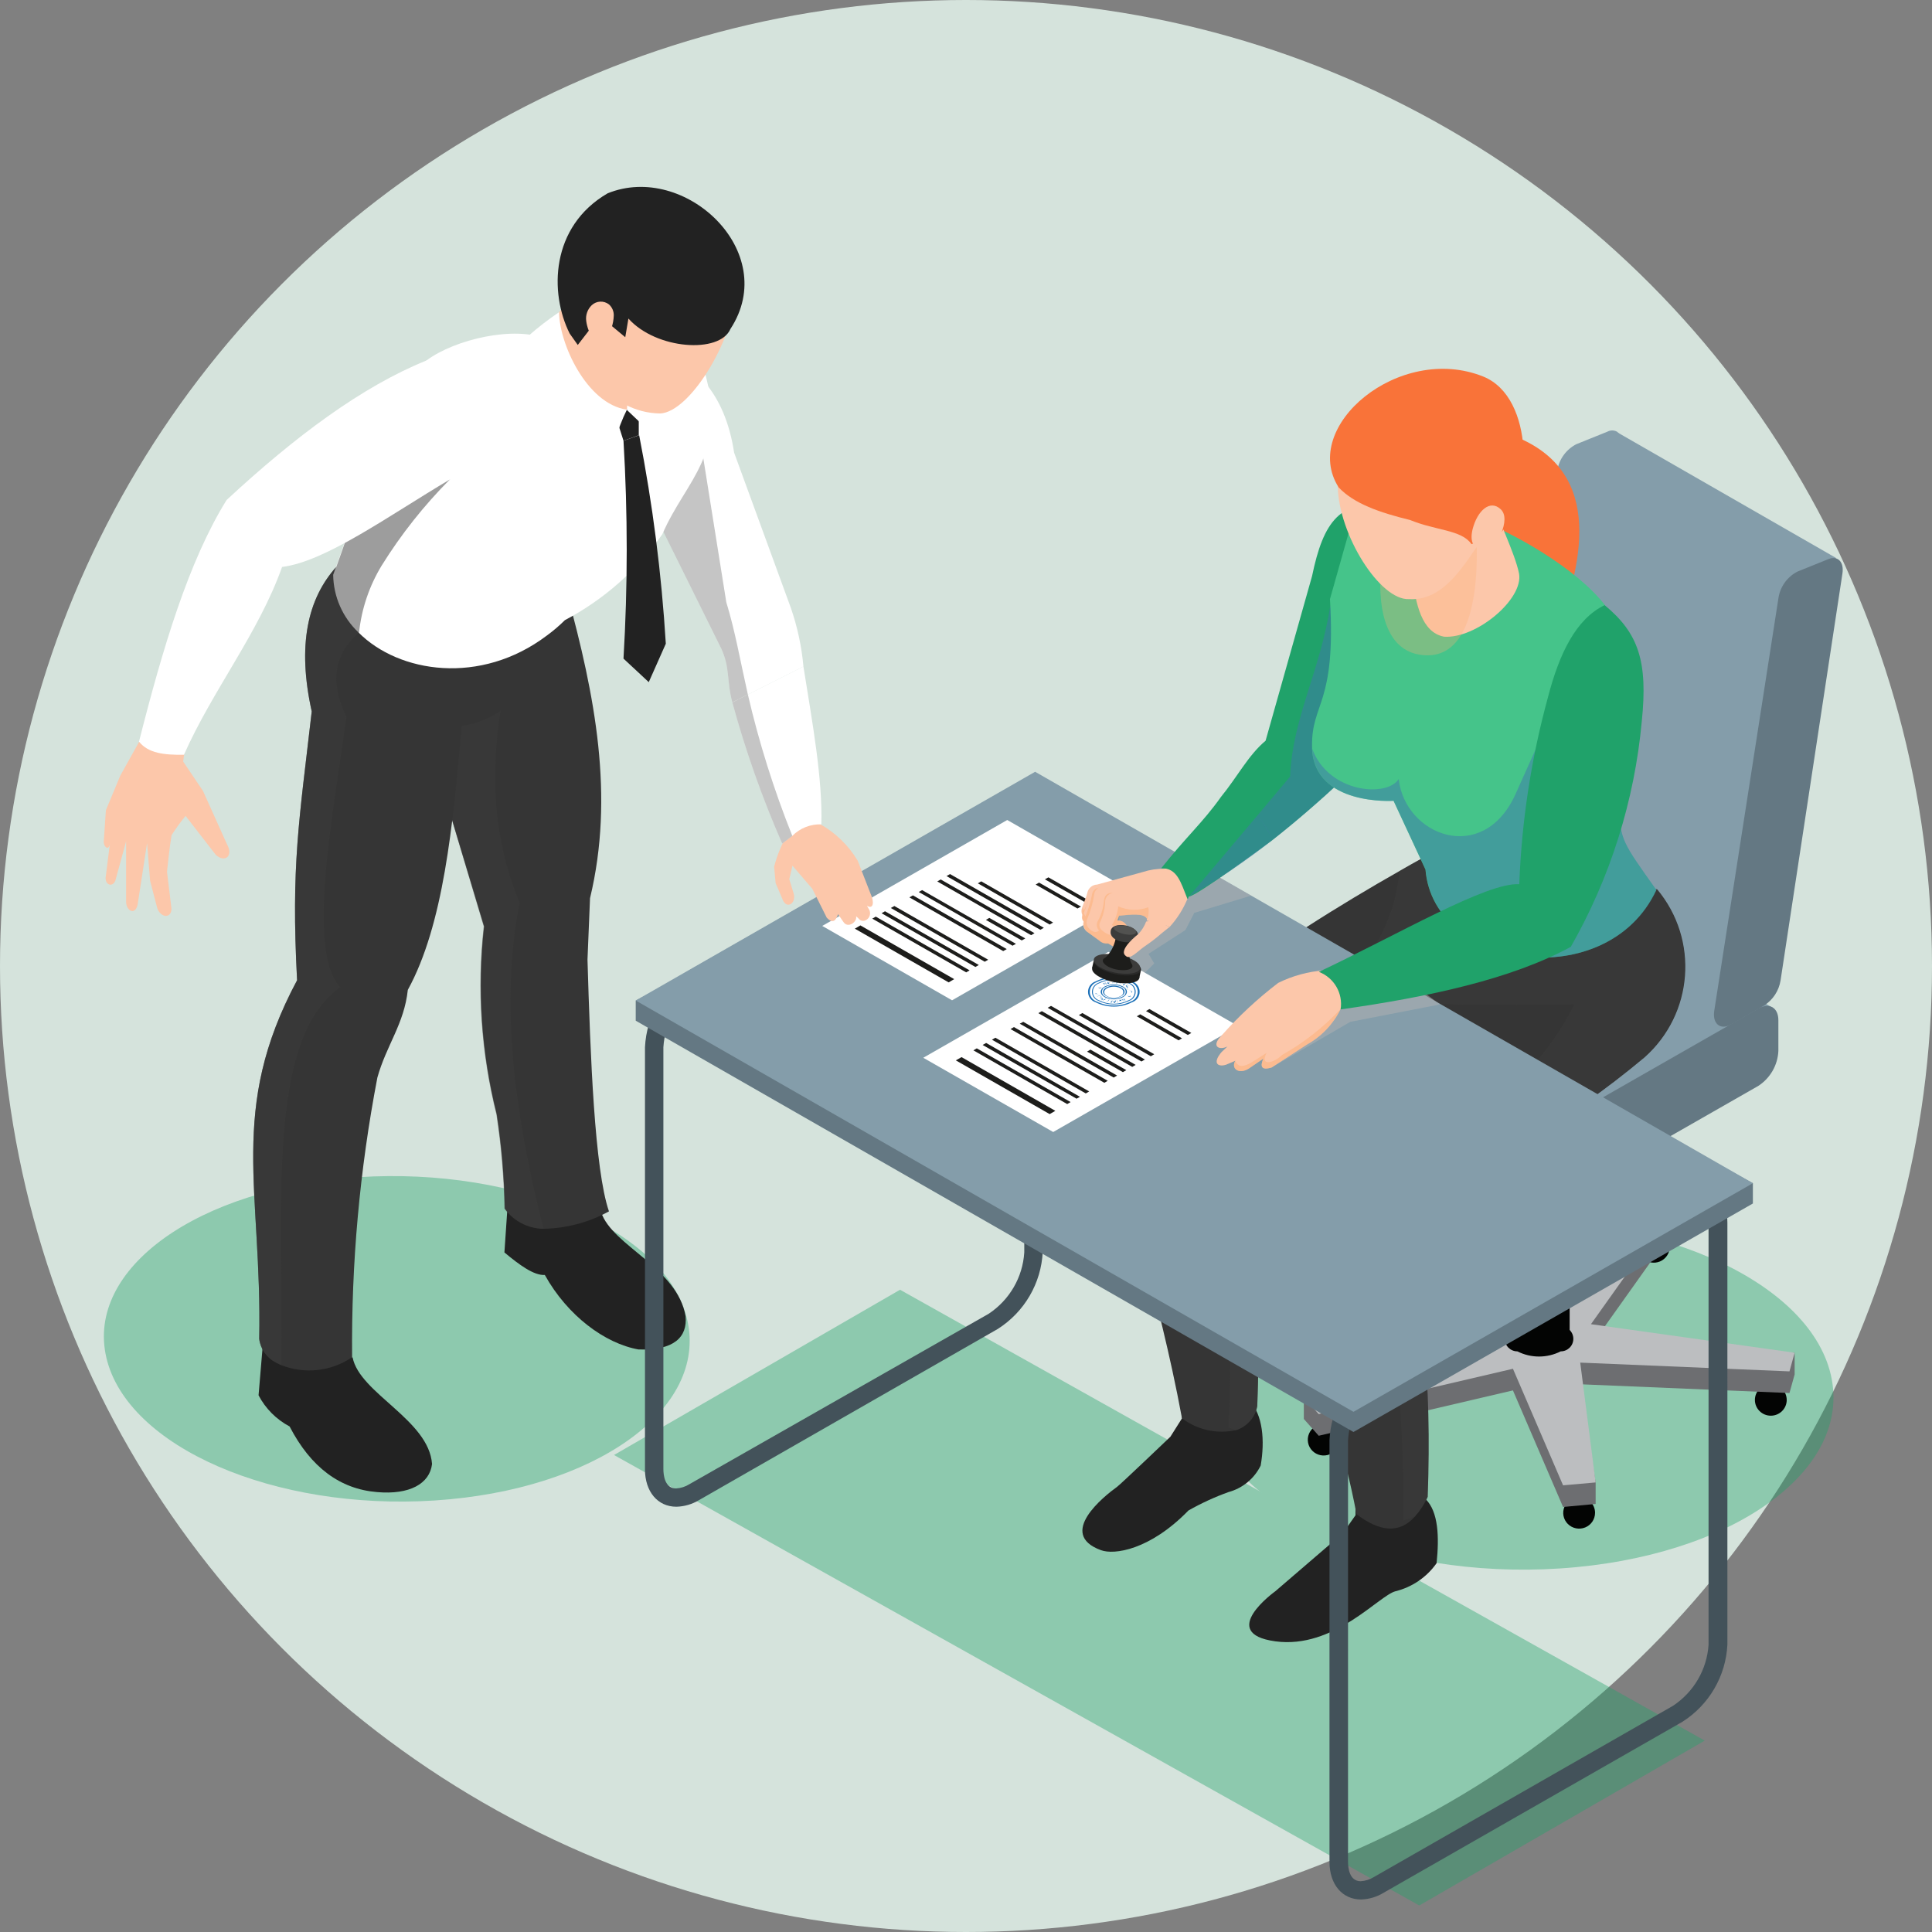<svg xmlns="http://www.w3.org/2000/svg" xmlns:xlink="http://www.w3.org/1999/xlink" width="93" height="93" viewBox="0 0 93 93">
  <rect x="0" y="0" width="93" height="93" fill="#808080" stroke="none"/>
  <defs>
    <rect id="rect-2" width="83.7" height="82.73" x="5" y="9"/>
    <mask id="mask-3" maskContentUnits="userSpaceOnUse" maskUnits="userSpaceOnUse">
      <rect width="93" height="93" x="0" y="0" fill="black"/>
      <use fill="white" xlink:href="#rect-2"/>
    </mask>
  </defs>
  <g>
    <ellipse cx="46.5" cy="46.5" fill="rgb(213,227,220)" rx="46.5" ry="46.5"/>
    <g>
      <use fill="none" xlink:href="#rect-2"/>
      <g mask="url(#mask-3)">
        <g opacity=".4">
          <path fill="rgb(32,162,106)" fill-rule="evenodd" d="M17.26 56.666c-7.714.506-13.148 4.394-12.139 8.691 1.009 4.297 8.084 7.371 15.804 6.871 7.72-.5 13.148-4.394 12.157-8.691-.991-4.297-8.115-7.371-15.822-6.871z"/>
        </g>
        <path fill="rgb(34,34,34)" fill-rule="evenodd" d="M24.451 57.781l-.17 2.507c.723.603 1.416 1.115 1.945 1.085C27.32 63.338 29.119 64.67 30.736 64.959c1.726.054 2.352-.603 2.267-1.591-.395-2.35-3.525-3.387-4.066-5.014l-4.486-.573z"/>
        <g opacity=".4">
          <path fill="rgb(32,162,106)" fill-rule="evenodd" d="M75.096 75.5c8.279-.542 14.114-4.719 13.032-9.329-1.082-4.611-8.68-7.913-16.959-7.371-8.279.542-14.114 4.719-13.026 9.329 1.088 4.611 8.674 7.913 16.953 7.371z"/>
          <path fill="rgb(32,162,106)" fill-rule="evenodd" d="M82.062 83.787L43.325 62.084l-13.768 7.955 38.762 21.684 13.743-7.937z"/>
        </g>
        <path fill="rgb(3,4,3)" fill-rule="evenodd" d="M66.283 61.638c.002.308-.183.586-.469.706-.286.119-.616.056-.837-.161-.22-.217-.287-.544-.169-.828.118-.285.398-.47.708-.47.203-.002.397.077.541.219.144.141.225.334.225.535z"/>
        <path fill="rgb(3,4,3)" fill-rule="evenodd" d="M64.484 69.304c-0.0.308-.187.585-.474.702-.287.117-.617.051-.835-.167-.219-.218-.283-.546-.162-.83s.402-.467.712-.465c.421.003.76.342.76.759z"/>
        <path fill="rgb(3,4,3)" fill-rule="evenodd" d="M76.78 72.824c-0.0.308-.187.585-.474.702-.287.117-.617.051-.835-.167-.219-.218-.283-.546-.162-.83.12-.284.402-.467.712-.465.421.003.76.342.76.759z"/>
        <path fill="rgb(3,4,3)" fill-rule="evenodd" d="M86.007 67.388c-0.0.419-.342.758-.764.759-.422.001-.766-.337-.768-.755-.002-.419.338-.76.76-.763.204-.002.401.078.545.22.145.143.226.337.226.539z"/>
        <path fill="rgb(3,4,3)" fill-rule="evenodd" d="M80.373 60.017c.002.308-.183.586-.469.706-.286.119-.616.056-.837-.161-.22-.217-.287-.544-.169-.828.118-.285.398-.47.708-.47.421-0.0.763.336.766.753z"/>
        <path fill="rgb(109,110,113)" fill-rule="evenodd" d="M80.397 59.426v-1.043l-1.416.633-5.319 4.912-7.714-3.731-1.125-.398v1.043l6.522 4.412-8.583 2.007v1.043l.717.808 9.349-2.182 2.413 5.611 1.568-.145v-1.037l-.742-4.725 10.072.422.249-.898v-1.043l-9.805-.331 3.811-5.358z"/>
        <path fill="rgb(188,190,192)" fill-rule="evenodd" d="M80.397 58.384l-1.416-.41-5.319 4.912-7.714-3.731-1.125.645 6.522 4.412-8.583 3.05.717.808 9.349-2.182 2.413 5.611 1.568-.139-.742-5.768 10.072.422.249-.898-9.805-1.374 3.811-5.358z"/>
        <path fill="rgb(3,4,3)" fill-rule="evenodd" d="M75.127 63.844c.336 0 .608.27.608.603 0 .333-.272.603-.608.603-.655.332-1.43.332-2.085 0-.336 0-.608-.27-.608-.603 0-.333.272-.603.608-.603.655-.332 1.43-.332 2.085 0z"/>
        <rect width="2.948" height="9.414" x="72.61" y="55.033" fill="rgb(3,4,3)" rx="0" ry="0"/>
        <path fill="rgb(132,157,170)" fill-rule="evenodd" d="M73.972 46.185l-11.665 6.678c-.535.307-.973.06-.973-.56.077-1.582.913-3.031 2.249-3.899l10.388-5.948c.541-.307.979-.054.979.56v1.495c-.036.682-.4 1.305-.979 1.675z"/>
        <path fill="rgb(132,157,170)" fill-rule="evenodd" d="M78.045 21.494l-.608 3.936L75.06 41.099c-.084.493-.37.929-.79 1.205l-1.611.922c-.159.108-.359.134-.541.072-.23-.158-.331-.446-.249-.711l.274-1.76 2.62-16.875.201-1.314c.088-.537.426-1.001.912-1.254l1.495-.603c.145-.08.323-.08.468 0 .21.172.292.455.207.711z"/>
        <path fill="rgb(132,157,170)" fill-rule="evenodd" d="M72.221 58.998L61.529 52.863l13.093-10.493 10.735 6.153-13.135 10.475z"/>
        <path fill="rgb(132,157,170)" fill-rule="evenodd" d="M88.378 26.857L77.844 20.807 72.1 43.256l10.589 6.063 5.689-22.462z"/>
        <path fill="rgb(100,120,131)" fill-rule="evenodd" d="M84.627 52.279l-11.683 6.678c-.535.313-.973.06-.973-.554.077-1.582.913-3.031 2.249-3.899l10.406-5.948c.541-.307.979-.06.979.554v1.477c-.03.688-.395 1.319-.979 1.694z"/>
        <path fill="rgb(100,120,131)" fill-rule="evenodd" d="M82.518 48.656l3.094-19.888c.086-.537.425-1.003.912-1.254l1.495-.603c.45-.175.754.139.669.699l-2.978 19.587c-.079.495-.366.933-.79 1.205l-1.617.928c-.498.259-.881-.054-.784-.675z"/>
        <path fill="rgb(34,34,34)" fill-rule="evenodd" d="M60.168 67.46c.608.639.729 1.868.517 3.086-.306.628-.871 1.094-1.55 1.278-.667.24-1.311.536-1.927.886-1.86 1.91-3.58 2.146-4.212 1.91-2.14-.783.158-2.604.778-3.05.182-.133 2.565-2.411 2.565-2.411l.559-.886-.067-1.935 3.1-.91.237 2.031z"/>
        <path fill="rgb(53,53,53)" fill-rule="evenodd" d="M53.773 53.393c.407 4.821 1.927 8.438 3.124 14.88.742.562 1.697.77 2.608.567.526-.173.915-.617 1.015-1.157.188-5.509.146-9.769-1.392-13.325 4.662-2.037 10.832-2.682 14.631-5.834 1.483-1.266 2.595-2.411 2.948-3.58.182-.562.15-1.171-.091-1.712-.154-.331-.359-.636-.608-.904l-1.216-.862-5.234-.741c-.669.35-1.41.753-2.194 1.205C61.73 45.119 53.743 50.428 53.773 53.393z"/>
        <g opacity=".5">
          <path fill="rgb(60,60,59)" fill-rule="evenodd" d="M59.135 68.714l.371.127c.526-.173.915-.617 1.015-1.157.188-5.509.146-9.769-1.392-13.325 4.662-2.037 10.832-2.682 14.631-5.834 1.483-1.266 2.595-2.411 2.948-3.58l-.091-1.712c-.154-.331-.359-.636-.608-.904l-1.216-.862-5.234-.741c-.669.35-1.41.753-2.194 1.205-.401 4.882-5.191 8.323-10.504 11.59 2.012 4.55 2.583 9.721 2.273 15.194z"/>
        </g>
        <path fill="rgb(34,34,34)" fill-rule="evenodd" d="M68.629 72.167c.608.603.656 1.808.523 3.08-.472.672-1.174 1.152-1.975 1.35-.801.198-2.96 2.796-5.787 2.411-2.826-.386 0-2.411 0-2.411l3.252-2.796.608-.862v-1.808l3.1-.91.28 1.947z"/>
        <path fill="rgb(53,53,53)" fill-rule="evenodd" d="M60.922 56.943c.407 4.821 3.173 9.492 4.376 15.947 1.088.826 2.055.97 2.82.102.25-.28.456-.597.608-.94.195-5.502-.188-10.36-1.72-13.922 4.662-2.031 8.346-4.044 12.157-7.232 2.359-2.097 2.628-5.667.608-8.088l-.523-.078h-.097l-8.552 1.76-1.416 1.585-1.896 2.127c-3.167 3.532-5.975 6.859-6.364 8.739z"/>
        <g opacity=".5">
          <path fill="rgb(60,60,59)" fill-rule="evenodd" d="M67.553 73.192l.541-.199c.25-.28.456-.597.608-.94.195-5.502-.188-10.36-1.72-13.922 4.662-2.031 8.346-4.044 12.157-7.232 2.359-2.097 2.628-5.667.608-8.088l-.523-.078-10.066 3.327-1.896 2.127c1.094.169 3.501.223 8.51.163-1.781 3.731-5.963 6.907-11.075 9.094 2.34 4.026 2.912 9.595 2.857 15.748z"/>
        </g>
        <path fill="rgb(67,82,90)" fill-rule="evenodd" d="M63.997 89.627c0 1.079.614 1.808 1.52 1.808.385-.012.761-.124 1.088-.325l14.388-8.233c1.282-.819 2.086-2.202 2.158-3.713V58.86c0-1.079-.608-1.808-1.52-1.808-.384.011-.759.121-1.088.319l-14.382 8.239c-1.287.815-2.094 2.2-2.164 3.713v20.304zm16.989-31.49c.194-.121.416-.191.644-.205.565 0 .632.657.614.934v20.304c-.076 1.195-.713 2.286-1.72 2.947l-14.382 8.233c-.194.122-.415.192-.644.205-.547 0-.608-.651-.608-.934V69.322c.075-1.196.709-2.288 1.714-2.953l14.382-8.233z"/>
        <path fill="rgb(67,82,90)" fill-rule="evenodd" d="M31.046 70.721c0 1.079.608 1.808 1.514 1.808.385-.01.76-.12 1.088-.319l14.382-8.239c1.285-.817 2.091-2.201 2.164-3.713V39.954c0-1.079-.608-1.808-1.513-1.808-.385.007-.761.117-1.088.319l-14.388 8.233c-1.282.819-2.086 2.202-2.158 3.713v20.31zm16.989-31.49c.194-.122.415-.192.644-.205.565 0 .626.651.626.934v20.328c-.075 1.196-.709 2.288-1.714 2.953l-14.406 8.203c-.194.122-.415.192-.644.205-.547 0-.608-.657-.608-.934V50.41c.073-1.195.708-2.286 1.714-2.947l14.388-8.233z"/>
        <path fill="rgb(100,120,131)" fill-rule="evenodd" d="M84.378 57.932L65.152 68.931 30.602 49.133v-.97l19.226-10.035 34.55 18.828v.976z"/>
        <path fill="rgb(132,157,170)" fill-rule="evenodd" d="M84.378 56.955L65.152 67.96 30.602 48.162l19.226-11.011L84.378 56.955z"/>
        <g opacity=".5">
          <path fill="rgb(178,178,178)" fill-rule="evenodd" d="M61.207 51.387l3.793-2.2 4.316-.838-2.523-1.874-3.197 1.181-2.389 3.731z"/>
        </g>
        <g opacity=".5">
          <path fill="rgb(178,178,178)" fill-rule="evenodd" d="M54.837 47.095l.723-.717-.274-.464 1.775-1.145.425-.826 2.741-.832-2.741-1.567-2.279 1.41-1.325 1.127-.109 1.531-.122.753 1.185.729z"/>
        </g>
        <path fill="rgb(32,162,106)" fill-rule="evenodd" d="M66.939 24.332c-2.431-.362-3.234.765-3.781 3.399l-2.237 7.925c-.833.699-1.343 1.718-2.158 2.718l2.504 2.049c1.149-.904 2.279-1.886 3.416-2.947l1.319-4.532 1.641-5.653.942-1.724-1.647-1.235z"/>
        <g opacity=".5">
          <path fill="rgb(63,118,171)" fill-rule="evenodd" d="M66.003 32.945l-1.963-3.815c-.486 3.17-1.824 5.424-1.939 8.251l-1.872 2.23 1.039.814c1.149-.904 2.279-1.886 3.416-2.947l1.319-4.532z"/>
        </g>
        <path fill="rgb(249,115,57)" fill-rule="evenodd" d="M72.422 20.825c4.863 1.561 3.817 6.105 2.504 9.643l-3.422-3.194.918-6.449z"/>
        <path fill="rgb(69,196,138)" fill-rule="evenodd" d="M63.158 35.952c-.003.03-.003.06 0 .09.115 2.766 3.921 2.507 3.921 2.507l1.538 3.309c.389 4.821 8.759 6.027 11.111.982-1.696-2.381-1.696-2.381-1.824-4.014.134-.434.249-.862.346-1.272.769-2.836.41-5.857-1.003-8.438-1.374-1.766-4.462-3.532-6.407-4.219l-5.665-.151-1.155 4.092c.304 5.129-.9 4.954-.863 7.112z"/>
        <path fill="rgb(252,199,170)" fill-rule="evenodd" d="M71.778 23.922c.31 1.055 1.137 2.676 1.343 3.682.231 1.235-2.067 3.152-3.611 3.044-1.088-.211-1.362-1.597-1.526-2.875l3.793-3.851z"/>
        <g opacity=".3">
          <path fill="rgb(252,175,117)" fill-rule="evenodd" d="M70.987 24.724s.906 7.395-2.675 6.786c-2.334-.398-1.824-4.219-1.824-4.219l4.498-2.567z"/>
        </g>
        <path fill="rgb(252,199,170)" fill-rule="evenodd" d="M68.732 17.956c-3.592.494-4.699 2.586-4.34 5.424.043 2.375 2.036 5.521 3.428 5.46 1.982.108 2.96-2.188 4.656-4.647 1.307-4.044-.407-6.696-3.744-6.238z"/>
        <path fill="rgb(249,115,57)" fill-rule="evenodd" d="M64.441 23.464c.735.777 1.951 1.205 3.434 1.567 1.258.518 2.474.464 2.96 1.163l1.459-.603c1.465-1.675 1.611-6.455-.9-7.467-4.036-1.615-8.826 2.405-6.954 5.34z"/>
        <path fill="rgb(252,199,170)" fill-rule="evenodd" d="M70.89 25.459c.225-.868.833-1.44 1.355-.94.243.235.225.663 0 1.205-.113.352-.416.611-.784.669-.492.084-.742-.259-.571-.934z"/>
        <g opacity=".5">
          <path fill="rgb(63,118,171)" fill-rule="evenodd" d="M63.165 36.042c.115 2.766 3.921 2.507 3.921 2.507l1.538 3.309c.389 4.821 8.759 6.027 11.111.982-1.696-2.381-1.696-2.381-1.824-4.014.134-.434.249-.862.346-1.272l-3.38-3.616-1.951 4.345c-1.58 3.381-5.294 1.935-5.598-.783-.553.892-3.367.687-4.164-1.458z"/>
        </g>
        <g opacity=".5">
          <path fill="rgb(252,175,117)" fill-rule="evenodd" d="M59.463 51.061l-.456.193c-.395.108-.577-.078-.316-.464-.018.398.286.398.772.271z"/>
        </g>
        <path fill="rgb(255,255,255)" fill-rule="evenodd" d="M48.485 39.472l6.249 3.58-8.905 5.099-6.249-3.58 8.905-5.099z"/>
        <path fill="rgb(29,29,27)" fill-rule="evenodd" d="M41.416 44.546l4.516 2.586-.267.157-4.516-2.586.267-.157z"/>
        <path fill="rgb(29,29,27)" fill-rule="evenodd" d="M42.157 44.124l4.516 2.586-.164.096-4.522-2.586.17-.096z"/>
        <path fill="rgb(29,29,27)" fill-rule="evenodd" d="M42.601 43.865l4.516 2.586-.164.096-4.516-2.586.164-.096z"/>
        <path fill="rgb(29,29,27)" fill-rule="evenodd" d="M43.051 43.612l4.516 2.586-.164.096-4.522-2.586.17-.096z"/>
        <path fill="rgb(29,29,27)" fill-rule="evenodd" d="M43.945 43.1l4.516 2.586-.17.096-4.516-2.586.17-.096z"/>
        <path fill="rgb(29,29,27)" fill-rule="evenodd" d="M44.388 42.847l4.516 2.586-.164.09-4.516-2.586.164-.09z"/>
        <path fill="rgb(29,29,27)" fill-rule="evenodd" d="M47.622 44.185l1.732.988-.17.096-1.726-.988.164-.096z"/>
        <path fill="rgb(29,29,27)" fill-rule="evenodd" d="M45.282 42.334l4.516 2.586-.164.096-4.516-2.586.164-.096z"/>
        <path fill="rgb(29,29,27)" fill-rule="evenodd" d="M45.732 42.075l4.516 2.586-.17.096-4.516-2.586.17-.096z"/>
        <path fill="rgb(29,29,27)" fill-rule="evenodd" d="M47.233 42.425l3.459 1.983-.164.096-3.459-1.983.164-.096z"/>
        <path fill="rgb(29,29,27)" fill-rule="evenodd" d="M50.017 42.485l2.018 1.157-.17.09-2.012-1.151.164-.096z"/>
        <path fill="rgb(29,29,27)" fill-rule="evenodd" d="M50.467 42.232l2.012 1.151-.164.096-2.018-1.151.17-.096z"/>
        <path fill="rgb(255,255,255)" fill-rule="evenodd" d="M53.354 45.818l6.249 3.574-8.905 5.099-6.255-3.574 8.911-5.099z"/>
        <path fill="rgb(29,29,27)" fill-rule="evenodd" d="M46.285 50.886l4.516 2.586-.274.157-4.516-2.586.274-.157z"/>
        <path fill="rgb(29,29,27)" fill-rule="evenodd" d="M47.02 50.464l4.516 2.586-.164.096-4.516-2.586.164-.096z"/>
        <path fill="rgb(29,29,27)" fill-rule="evenodd" d="M47.47 50.205l4.516 2.592-.164.09-4.522-2.586L47.47 50.205z"/>
        <path fill="rgb(29,29,27)" fill-rule="evenodd" d="M47.914 49.952L52.43 52.538l-.164.096-4.516-2.586.164-.096z"/>
        <path fill="rgb(29,29,27)" fill-rule="evenodd" d="M48.807 49.44l4.516 2.586-.164.096-4.516-2.586.164-.096z"/>
        <path fill="rgb(29,29,27)" fill-rule="evenodd" d="M49.257 49.187l4.516 2.586-.164.096-4.522-2.592.17-.09z"/>
        <path fill="rgb(29,29,27)" fill-rule="evenodd" d="M52.491 50.525l1.726.988-.164.096-1.726-.988.164-.096z"/>
        <path fill="rgb(29,29,27)" fill-rule="evenodd" d="M50.151 48.674l4.516 2.586-.164.096-4.522-2.586.17-.096z"/>
        <path fill="rgb(29,29,27)" fill-rule="evenodd" d="M50.594 48.421l4.516 2.579-.164.096-4.516-2.586.164-.09z"/>
        <path fill="rgb(29,29,27)" fill-rule="evenodd" d="M52.102 48.765l3.459 1.983-.164.096-3.465-1.983.17-.096z"/>
        <path fill="rgb(29,29,27)" fill-rule="evenodd" d="M54.886 48.825l2.012 1.157-.164.096-2.012-1.157.164-.096z"/>
        <path fill="rgb(29,29,27)" fill-rule="evenodd" d="M55.329 48.572l2.018 1.151-.17.096-2.012-1.151.164-.096z"/>
        <path fill="rgb(29,113,184)" fill-rule="evenodd" d="M52.74 48.247c.55.277 1.201.277 1.751 0 .219-.072.366-.275.366-.503 0-.228-.147-.431-.366-.503-.55-.277-1.201-.277-1.751 0-.219.072-.366.275-.366.503 0 .228.147.431.366.503zm-.281-.503c0-.211.135-.398.336-.467.515-.256 1.121-.256 1.635 0 .201.069.336.256.336.467s-.135.398-.336.467c-.515.256-1.121.256-1.635 0-.201-.069-.336-.256-.336-.467z"/>
        <path fill="rgb(29,113,184)" fill-rule="evenodd" d="M52.868 48.174c.47.235 1.025.235 1.495 0 .183-.066.305-.238.305-.431 0-.193-.122-.365-.305-.431-.47-.235-1.025-.235-1.495 0-.183.066-.305.238-.305.431 0 .193.122.365.305.431zm-.261-.431c0-.185.12-.349.298-.407.445-.223.971-.223 1.416 0 .178.057.298.222.298.407 0 .185-.12.349-.298.407-.445.223-.971.223-1.416 0-.178-.057-.298-.222-.298-.407z"/>
        <path fill="rgb(29,113,184)" fill-rule="evenodd" d="M53.172 48c.279.139.608.139.887 0 .249-.145.249-.374 0-.512-.279-.139-.608-.139-.887 0-.249.139-.249.368 0 .512zm-.127-.256c0-.104.065-.196.164-.232.256-.127.558-.127.815 0 .098.036.164.128.164.232 0 .104-.065.196-.164.232-.256.127-.558.127-.815 0-.098-.036-.164-.128-.164-.232z"/>
        <path fill="rgb(29,113,184)" fill-rule="evenodd" d="M53.269 47.379l-.152-.048s.085.078.067.084c-.018.006-.103-.096-.079-.102l.146.048s-.085-.078-.067-.084l.103.102h-.018z"/>
        <path fill="rgb(29,113,184)" fill-rule="evenodd" d="M53.389 47.276c-.001-.004-.003-.008-.005-.012l-.016.005c-.028-.006-.058 0-.081.019h.012c.006.004.013.008.02.01-.02.02-.02.038-.02.038.085.024.085.018.085.018.008-.018.012-.038.009-.058.005-.002.01-.005.015-.008-.006-.005-.013-.009-.02-.012.002.007.004.014.005.021-.024.01-.051.011-.075.002.01-.01.026-.021.049-.029.007.001.014.004.021.007z"/>
        <path fill="rgb(29,113,184)" fill-rule="evenodd" d="M53.53 47.228h-.043v.006h-.049s.091-.018.091-.006z"/>
        <path fill="rgb(29,113,184)" fill-rule="evenodd" d="M53.64 47.216c.018 0 .061.115 0 .09-.006-.003-.012-.005-.018-.006h.042l-.036-.072-.034.068c-.007-0-.013 0-.018.001.021-.034.053-.081.065-.081zm-.046.08l-.002.005h.031c-.011-.003-.02-.004-.029-.005zm-.051.011c.006 0 .016-.007.033-.009-.012.019-.02.034-.02.034l-.012-.024z"/>
        <path fill="rgb(29,113,184)" fill-rule="evenodd" d="M53.773 47.294s0 .048-.043.048c.01-.041.022-.081.036-.12v.042c.014.001.028-.004.039-.011.004.01.005.024.004.042h-.036zm.036 0v.054s-.006.018 0-.054zm-.004-.042c.01-.007.018-.018.022-.031h-.061s.027 0 .039.031z"/>
        <path fill="rgb(29,113,184)" fill-rule="evenodd" d="M53.925 47.324v-.006c.033-.017.067-.029.103-.036l-.103.048s0 .036-.049.036l.049-.042z"/>
        <path fill="rgb(29,113,184)" fill-rule="evenodd" d="M54.126 47.391c-.057.052-.057.048-.06.028-.001-.008-.002-.018-.007-.028.035-.026.072-.05.109-.072l-.055.042.057-.019c-.007.011-.02.026-.045.049zm.045-.049c.008-.013.006-.019.003-.021l.031.01-.034.011z"/>
        <path fill="rgb(29,113,184)" fill-rule="evenodd" d="M54.181 47.445c.041-.019.084-.033.128-.042 0 0-.057.027-.085.058-.015-.004-.029-.009-.043-.016zm.123.02c-.027.004-.054.002-.08-.004-.011.013-.018.026-.012.039h.024s.034-.019.068-.034zm0-0c.03-.014.06-.026.066-.02-.021.01-.043.017-.066.02z"/>
        <path fill="rgb(29,113,184)" fill-rule="evenodd" d="M54.229 47.511h.079l-.005.008c.011-0.0.012.005-.012.021l.012-.021c-.014 0-.046.009-.06.014.006.008.014.016.022.022l-.03.016v-.036l.008-.002c-.005-.007-.01-.014-.014-.022zm.047.052l-.011-.008c.011-.006.019-.011.026-.016l-.015.024zm0 0c.004.003.009.005.013.008h-.018l.005-.008z"/>
        <path fill="rgb(29,113,184)" fill-rule="evenodd" d="M54.296 47.608c.065-.003.13-.003.195 0h-.182v.048s-.018-.042-.012-.048z"/>
        <path fill="rgb(29,113,184)" fill-rule="evenodd" d="M54.521 47.668c-.065.006-.13.006-.195 0h.195z"/>
        <path fill="rgb(29,113,184)" fill-rule="evenodd" d="M54.509 47.722h-.122s.091 0 .091.06c0 .06.006-.018.03-.06z"/>
        <path fill="rgb(29,113,184)" fill-rule="evenodd" d="M54.004 48.09l.152.054s-.091-.078-.073-.084c.018-.006.109.09.085.096l-.152-.048s.091.078.073.084L53.98 48.096l.024-.006z"/>
        <path fill="rgb(29,113,184)" fill-rule="evenodd" d="M53.964 48.181c.023-.021.01-.042.01-.042l-.079-.018c-.007.018-.009.038-.007.057-.006.002-.011.005-.017.009.006.005.013.009.02.011.001.004.002.009.004.013.01-.002.019-.005.026-.007.018 0.0.037-.006.052-.017-.003-.002-.006-.004-.009-.005-.008.008-.022.016-.043.023-.01 0-.021-.002-.03-.006-.002-.007-.003-.014-.003-.02.025-.01.053-.009.077.003z"/>
        <path fill="rgb(29,113,184)" fill-rule="evenodd" d="M53.749 48.259h.049s-.036-.108 0-.108v.108h.049s-.091.012-.097 0z"/>
        <path fill="rgb(29,113,184)" fill-rule="evenodd" d="M53.64 48.289c.024 0 .085-.115.085-.115l-.006-.03c-.01.025-.038.029-.071.03h.041l-.03.066-.03-.066c-.043 0-.012.115.012.115z"/>
        <path fill="rgb(29,113,184)" fill-rule="evenodd" d="M53.475 48.15v.054c-.001.015-0.0.027.003.037l.004-.003c.01-.008.023-.011.036-.01v.048c.014-.039.024-.079.03-.12-.036 0-.036.048-.036.048h-.036c.006-.072 0-.054 0-.054zm.003.091c.007.027.026.033.035.035l-.05-.005c.001-.011.007-.022.015-.029z"/>
        <path fill="rgb(29,113,184)" fill-rule="evenodd" d="M53.36 48.174s-.091.048-.103.042l.097-.054s0-.042.049-.042L53.36 48.174z"/>
        <path fill="rgb(29,113,184)" fill-rule="evenodd" d="M53.112 48.161c-.002.013.011.013.011.013l-.011-.013zm.015-.029h.051c.028-.021.054-.043.079-.066-.018-.006-.061.03-.061.03h-.036c-.015.015-.025.026-.033.036zm-.015.029c.001-.006.005-.015.015-.029h-.04l.025.029z"/>
        <path fill="rgb(29,113,184)" fill-rule="evenodd" d="M53.038 48.042h.036c.005.012.001.025-.008.039-.035-.008-.072-.008-.107 0.0.027-.011.053-.024.078-.039zm.029.039c.015.004.03.009.044.016-.038.023-.079.041-.122.054 0 0 .054-.035.077-.07z"/>
        <path fill="rgb(29,113,184)" fill-rule="evenodd" d="M52.947 48.024l.03-.06.016.02c-.025.02-.036.033-.038.041h-.008zm.052 0h-.044c-.004.015.023.011.044 0zm0 0c.007-.004.013-.008.016-.013l.01.013h-.027zm-.006-.041c.008-.006.016-.013.027-.02v.036c0 .004-.002.008-.004.011l-.022-.027z"/>
        <path fill="rgb(29,113,184)" fill-rule="evenodd" d="M52.971 47.927c-.063.02-.128.035-.195.042l.176-.048v-.042s.024.042.018.048z"/>
        <path fill="rgb(29,113,184)" fill-rule="evenodd" d="M52.728 47.897c.066-.016.133-.026.201-.03-.066.013-.133.023-.201.03z"/>
        <path fill="rgb(29,113,184)" fill-rule="evenodd" d="M52.728 47.843h.128s-.091 0-.109-.042l-.018.042z"/>
        <path fill="rgb(29,113,184)" fill-rule="evenodd" d="M53.251 47.951c.228.121.502.121.729 0 .207-.115.207-.301 0-.416-.228-.121-.502-.121-.729 0-.207.115-.207.301 0 .416zm.036 0c-.182-.109-.182-.271 0-.38.207-.102.45-.102.656 0 .078.031.129.106.129.19 0 .083-.051.159-.129.19-.207.102-.45.102-.656 0z"/>
        <path fill="rgb(29,113,184)" fill-rule="evenodd" d="M53.02 47.572h-.085v.006h-.012s-.061-.03-.036-.048l.055.036s.036-.042.073-.036l-.043.042s.049-.042.049 0z"/>
        <path fill="rgb(29,113,184)" fill-rule="evenodd" d="M54.436 47.981h-.097s-.067-.036-.043-.048l.061.036s.036-.048.067-.036l-.036.042s.055-.018.049.006z"/>
        <path fill="rgb(252,199,170)" fill-rule="evenodd" d="M59.511 40.828l-2.048 1.543-.304.898c-.202.491-.488.943-.845 1.338l-.158-.048-.954-.247c.004-.034.004-.068 0-.102-.164-.265-.766-.187-1.337-.133l-.085.235c.188-.015.367.082.456.247l-.109.187-.438.759-.055.084-.298-.181h-.122c-.112-.008-.217-.055-.298-.133l-.608-.44c-.141-.115-.201-.302-.152-.476-.072-.078-.097-.188-.067-.289v-.048c-.043-.109-.043-.229 0-.338l.213-.567.043-.163c.054-.214.245-.367.468-.374l2.194-.603c.339-.11.695-.163 1.052-.157l2.225-2.23 1.228 1.235z"/>
        <g opacity=".5">
          <path fill="rgb(252,175,117)" fill-rule="evenodd" d="M55.208 44.293c.003-.026.003-.052 0-.078-.164-.265-.766-.187-1.337-.133l-.085.235c.185-.014.36.081.45.241l-.109.187-.608-.211c.173-.273.279-.583.31-.904.458.202.978.218 1.447.042.038.209.015.425-.067.621z"/>
        </g>
        <g opacity=".5">
          <path fill="rgb(252,175,117)" fill-rule="evenodd" d="M53.725 45.034v.494L53.67 45.613l-.298-.181h-.122c-.112-.008-.217-.055-.298-.133l-.608-.44c-.141-.115-.201-.302-.152-.476-.072-.078-.097-.188-.067-.289v-.048c-.043-.109-.043-.229 0-.338l.061.115.255-.603-.274.735.085.157c.145-.36.255-.734.328-1.115.043-.14.164-.244.31-.265-.123.066-.205.188-.219.325-.059.4-.17.791-.328 1.163-.074.163-.041.354.085.482.14.145.346.235.474.084-.11-.118-.136-.289-.067-.434.173-.306.277-.645.304-.994.043-.325.213-.38.438-.38-.195.032-.348.185-.377.38-.003.355-.086.705-.243 1.025-.075.143-.03.319.103.41.179.166.418.253.663.241z"/>
        </g>
        <path fill="rgb(29,29,27)" fill-rule="evenodd" d="M54.843 47.083c-.049.235-.608.319-1.216.193-.608-.127-1.1-.428-1.052-.663.049-.235.608-.319 1.216-.187.608.133 1.1.422 1.052.657z"/>
        <path fill="rgb(29,29,27)" fill-rule="evenodd" d="M54.922 46.704l-2.273-.464-.085.374 2.273.482.085-.392z"/>
        <path fill="rgb(41,41,40)" fill-rule="evenodd" d="M54.922 46.704c-.049.235-.608.319-1.216.193s-1.094-.422-1.045-.657c.049-.235.608-.319 1.216-.193.608.127 1.094.422 1.045.657z"/>
        <path fill="rgb(60,60,59)" fill-rule="evenodd" d="M54.88 46.619c-.049.235-.608.325-1.216.199-.608-.127-1.058-.41-1.009-.645.049-.235.608-.325 1.216-.199.608.127 1.058.392 1.009.645z"/>
        <path fill="rgb(29,29,27)" fill-rule="evenodd" d="M54.509 46.529c-.036.157-.383.217-.772.139-.389-.078-.681-.283-.65-.446s.383-.217.778-.133c.395.084.681.277.644.44z"/>
        <path fill="rgb(29,29,27)" fill-rule="evenodd" d="M54.405 45.33l-.699-.169c-.068.394-.272.752-.577 1.013l1.355.259c-.164-.345-.192-.738-.079-1.103z"/>
        <path fill="rgb(60,60,59)" fill-rule="evenodd" d="M54.77 45.076c-.043.217-.316.344-.735.259-.419-.084-.608-.277-.571-.524.036-.247.371-.331.735-.259.365.072.644.307.571.524z"/>
        <path fill="rgb(82,82,80)" fill-rule="evenodd" d="M54.679 44.884c0 .108-.28.145-.571.078-.292-.066-.517-.199-.492-.307.024-.108.28-.139.608-.078.328.06.48.199.456.307z"/>
        <path fill="rgb(252,199,170)" fill-rule="evenodd" d="M56.314 44.606l-.419.338c-.248.218-.51.419-.784.603-.346.229-.711.681-.924.464-.383-.289.608-1.049.608-1.049.166-.173.294-.378.377-.603.345-.067.702.007.991.205l.152.042z"/>
        <path fill="rgb(32,162,106)" fill-rule="evenodd" d="M55.895 41.798c.772-.03.948.687 1.264 1.471.097-.048 0-.06.079-.115.334 0 3.769-2.525 4.03-2.73-.608-1.157-1.301-2.061-2.504-2.049-.881 1.235-1.641 1.88-2.869 3.423z"/>
        <g opacity=".5">
          <path fill="rgb(63,118,171)" fill-rule="evenodd" d="M57.238 43.154c1.41-.81 2.757-1.722 4.03-2.73-.193-.421-.443-.814-.742-1.169l-3.288 3.899z"/>
        </g>
        <path fill="rgb(252,199,170)" fill-rule="evenodd" d="M66.003 47.608l-1.38.729c-.026.08-.056.159-.091.235-.351.718-.915 1.313-1.617 1.706l-1.708 1.109c-.511.151-.547-.066-.395-.428l-.705.482c-.474.289-.863 0-.644-.38l-.456.193c-.395.108-.577-.078-.316-.464.033-.054.072-.105.115-.151l.28-.265c-.401.199-.808 0-.286-.524.825-.932 1.739-1.781 2.729-2.537.691-.342 1.442-.547 2.213-.603l1.495-.5.766 1.398z"/>
        <path fill="rgb(32,162,106)" fill-rule="evenodd" d="M77.242 29.13c1.641 1.356 2.085 2.718 1.787 5.599-.35 3.815-1.515 7.513-3.416 10.848-2.845 1.549-6.808 2.411-11.081 3.013.125-.772-.311-1.525-1.045-1.808 3.829-1.808 8.09-4.321 9.646-4.219.113-3.042.576-6.061 1.38-8.998.547-2.115 1.355-3.773 2.729-4.436z"/>
        <g opacity=".5">
          <path fill="rgb(252,175,117)" fill-rule="evenodd" d="M64.526 48.578c-.349.717-.911 1.31-1.611 1.7l-1.708 1.109c-.511.151-.547-.066-.395-.428l-.705.482c-.474.289-.863 0-.644-.38.225.554.76.084 1.507-.38-.353.675.365.488.742.102 1.046-.588 1.995-1.332 2.814-2.206z"/>
        </g>
        <path fill="rgb(252,199,170)" fill-rule="evenodd" d="M6.787 35.548l-.991 1.778-.699 1.675L5 40.436c-.048.324.241.559.291.168l-.194 1.544c-.091.434.31.603.456.241l.517-1.892v2.911c0 .434.432.675.553.145l.456-2.965.146 1.808.346 1.326c.176.476.693.5.681 0l-.213-1.76s.122-1.205.219-1.76c.207-.322.432-.632.675-.928l1.453 1.874c.438.404.857.054.547-.494l-1.161-2.579-.881-1.308-.073-.108.128-1-1.884-.711-.274.603z"/>
        <path fill="rgb(252,199,170)" fill-rule="evenodd" d="M41.86 43.829c.128.38-.328.681-.547.368l-.103-.09c.067.265-.389.603-.608.277L40.34 44.004c-.103.325-.261.47-.541.175L39.1 42.78l-.954-1.109-.152.651.219.717c.103.464-.34.723-.529.289l-.219-.518-.128-.295-.073-.796c.146-.56.369-1.097.663-1.597l-.316-.386 1.343-.542.511.47c.754.422 1.383 1.033 1.824 1.772l.608 1.561c.207.434.14.796-.164.603l.128.229z"/>
        <path fill="rgb(255,255,255)" fill-rule="evenodd" d="M38.067 29.256l-2.729-7.467c-.444-2.947-2-4.291-3.471-4.785l-1.216 5.973 1.003 2.037 3.07 6.22c.432.952.243 1.531.529 2.579l3.422-1.73c-.087-.963-.291-1.912-.608-2.827z"/>
        <g opacity=".3">
          <path fill="rgb(60,60,59)" fill-rule="evenodd" d="M34.961 28.985l-1.149-7.196-2.164 3.224 3.076 6.22c.432.952.243 1.531.529 2.579L36 33.433c-.395-1.754-.608-3.031-1.039-4.448z"/>
        </g>
        <path fill="rgb(53,53,53)" fill-rule="evenodd" d="M29.314 58.311c-.961.528-2.038.816-3.136.838-.746-.009-1.443-.369-1.878-.97-.028-1.522-.158-3.04-.389-4.544-.742-2.954-.948-6.015-.608-9.04l-2.565-8.534.298-1.109L22.98 27.761l4.31.783c1.349 4.924 2.298 9.763 1.112 14.693l-.122 2.959c.14 4.653.34 10.095 1.033 12.114z"/>
        <g opacity=".5">
          <path fill="rgb(60,60,59)" fill-rule="evenodd" d="M26.159 59.149c-.746-.009-1.443-.369-1.878-.97-.028-1.522-.158-3.04-.389-4.544-.742-2.954-.948-6.015-.608-9.04l-2.547-8.534.298-1.109 3.222-1.675c-.687 3.514-.608 6.931.754 10.179-.954 4.815-.261 10.143 1.149 15.694z"/>
        </g>
        <path fill="rgb(34,34,34)" fill-rule="evenodd" d="M12.707 64.073l-.261 3.092c.334.638.855 1.162 1.495 1.501 1.021 1.971 2.431 3.013 4.206 3.158 1.562.139 2.535-.398 2.65-1.35-.152-2.127-3.483-3.405-3.823-5.129l-4.267-1.272z"/>
        <path fill="rgb(53,53,53)" fill-rule="evenodd" d="M26.931 29.093l-.608 1.501-.45 1.103c-.693 1.923-1.915 2.977-3.647 3.248-.425 4.821-.881 9.577-2.595 12.705-.176 1.645-1.027 2.652-1.465 4.219-.852 4.437-1.259 8.947-1.216 13.464-1.007.686-2.295.827-3.428.374l-.255-.127c-.435-.226-.73-.65-.79-1.133.146-7.178-1.52-11.005 1.824-17.261-.292-5.527.097-7.648.705-12.94-.705-3.176-.201-5.424 1.185-6.961.146-.157.298-.313.456-.458l1.714.374 8.571 1.892z"/>
        <path fill="rgb(255,255,255)" fill-rule="evenodd" d="M31.885 25.712c-1.209 1.731-2.818 3.151-4.693 4.14-.27.269-.561.516-.869.741-3.191 2.411-7.124 1.808-9.069-.151-.764-.725-1.202-1.724-1.216-2.772l.128-.362c.353-.97.669-1.904.973-2.796 1.045-3.08 1.927-5.635 3.398-7.166 1.368-1.019 4.255-1.681 5.768-1.019 2.687-1.495 5.44-.096 7.58 1.44 1.197 4.122-.839 5.267-2 7.943z"/>
        <g opacity=".5">
          <path fill="rgb(60,60,59)" fill-rule="evenodd" d="M21.667 23.067c-1.254 1.258-2.359 2.653-3.295 4.158-.596.981-.967 2.08-1.088 3.218-1.216 1.037-1.422 2.411-.608 4.068-.735 5.225-1.89 11.252-.304 13.012-3.556 2.495-2.747 10.565-2.826 18.195l-.255-.127c-.448-.222-.754-.652-.815-1.145.146-7.178-1.52-11.005 1.824-17.261-.292-5.527.097-7.648.705-12.94-.705-3.176-.201-5.424 1.185-6.961.353-.97.669-1.904.973-2.796l4.504-1.422z"/>
        </g>
        <path fill="rgb(255,255,255)" fill-rule="evenodd" d="M20.543 17.347c-3.112 1.254-6.34 3.664-9.634 6.72-1.824 2.929-3.076 7.13-4.218 11.632.45.567 1.216.645 2.164.633 1.374-3.104 3.598-5.87 4.723-9.04 2.109-.265 5.13-2.465 8.09-4.219 2.176-3.351 2.456-5.213-1.125-5.725z"/>
        <path fill="rgb(34,34,34)" fill-rule="evenodd" d="M29.612 19.951l.401 1.266.735-.265V19.523l-.735-.494-.401.922z"/>
        <path fill="rgb(34,34,34)" fill-rule="evenodd" d="M30.013 21.216c.207 3.493.207 6.994 0 10.487l1.216 1.133.821-1.85c-.205-3.369-.633-6.721-1.283-10.035l-.754.265z"/>
        <path fill="rgb(252,199,170)" fill-rule="evenodd" d="M27.976 13.821c-.085 0-1.495 1.73-1.495 1.73-1.878 1.055.535 4.984 3.1 4.58l2.127-1.465-3.732-4.846z"/>
        <path fill="rgb(255,255,255)" fill-rule="evenodd" d="M26.913 15.027c-.519.349-1.014.732-1.483 1.145-.469.413 1.027 4.767 4.182 5.032.14-.511.329-1.008.565-1.483-1.951-.283-3.264-3.218-3.264-4.695z"/>
        <path fill="rgb(255,255,255)" fill-rule="evenodd" d="M30.177 19.734l1.155 1.097s1.112-4.484.14-5.424c-.973-.94-1.295 4.327-1.295 4.327z"/>
        <path fill="rgb(252,199,170)" fill-rule="evenodd" d="M31.137 9.115c-2.328.018-3.647 1.091-3.732 3.502.067 2.501.195 4.014 1.41 5.719.673.97 1.779 1.554 2.966 1.567 1.398-.066 3.471-3.393 3.647-5.804.359-2.459-1.732-4.321-4.291-4.984z"/>
        <path fill="rgb(34,34,34)" fill-rule="evenodd" d="M35.161 15.834c-.517 1.205-3.574.994-4.911-.5l-.152.898-1.216-1.013-1.07 1.386-.389-.548c-.979-1.947-.93-5.147 1.824-6.75 3.714-1.513 8.346 2.808 5.914 6.527z"/>
        <path fill="rgb(252,199,170)" fill-rule="evenodd" d="M28.524 16.262c-.161-.241-.265-.515-.304-.802-.042-.285.058-.572.267-.771.229-.212.579-.227.827-.036.151.136.235.329.231.53-.006.205-.043.408-.109.603-.049.169-.097.338-.152.512-.018.122-.086.231-.188.301-.109.047-.235.031-.328-.042-.103-.078-.186-.179-.243-.295z"/>
        <path fill="rgb(255,255,255)" fill-rule="evenodd" d="M35.252 33.812c.634 2.321 1.436 4.593 2.401 6.798l.486-.374c.367-.371.874-.573 1.398-.554.061-2.218-.432-4.894-.863-7.6l-3.422 1.73z"/>
        <g opacity=".3">
          <path fill="rgb(60,60,59)" fill-rule="evenodd" d="M35.252 33.812c.634 2.321 1.436 4.593 2.401 6.798l.486-.374C37.254 38.026 36.539 35.751 36 33.433l-.748.38z"/>
        </g>
      </g>
    </g>
  </g>
</svg>
